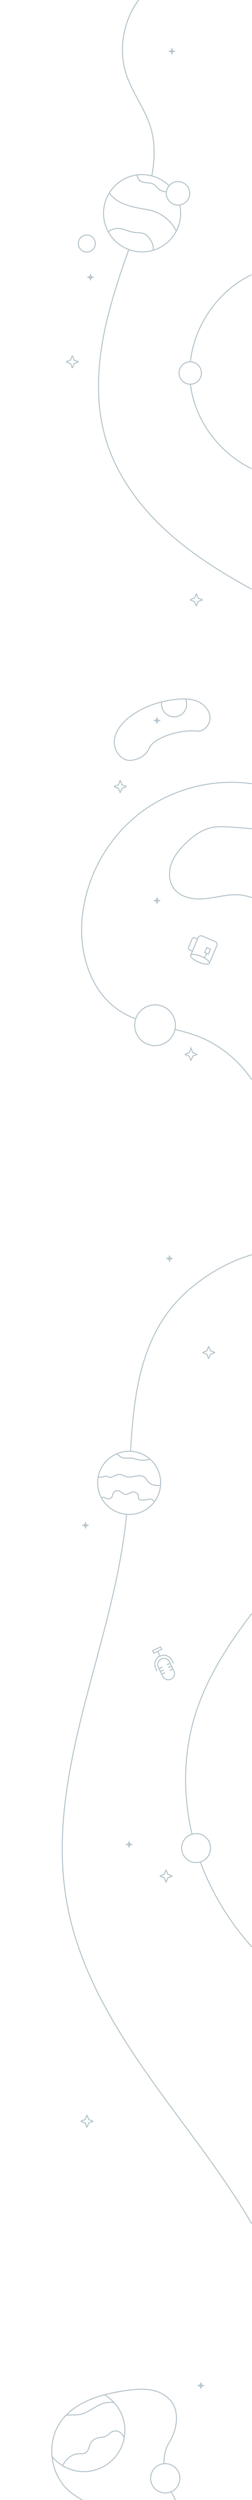 <svg width="230" height="2277" fill="none" xmlns="http://www.w3.org/2000/svg"><g clip-path="url(#clip0)"><path d="M182.335 2173.79l.828 2.22c.011.03.032.06.06.08.028.02.062.03.096.03.035 0 .068-.01.096-.03a.183.183 0 00.061-.08l.837-2.22 2.217-.84c.23-.08.23-.22 0-.3l-2.217-.84-.837-2.23a.183.183 0 00-.061-.08.163.163 0 00-.096-.03.165.165 0 00-.096.03.174.174 0 00-.06.08l-.828 2.23-2.226.84a.133.133 0 00-.073.06.184.184 0 00-.027.09c0 .03.01.06.027.09.018.03.043.05.073.06l2.226.84z" fill="#BAC8CF"/><path d="M149.638 2243.93c-.083-6.44 1.067-12.79 4.03-18.03 5.971-9.29 9.338-21.35 6.201-31.93-2.503-8.47-10.599-14.36-19.155-16.57-8.556-2.2-17.563-1.25-26.293 0-22.283 3.27-46.23 10.03-59.166 28.47-13.634 19.41-9.42 49.14 9.072 64 8.409 6.75 19.32 10.79 25.484 19.62 5.262 7.47 6.274 17.2 10.957 25.04 9.568 16.02 34.288 19.22 48.76 7.51 14.471-11.72 17.314-34.77 7.627-50.72-.368-.59-.727-1.21-1.086-1.84" stroke="#BAC8CF" stroke-linecap="round" stroke-linejoin="round"/><path d="M137.467 2257.22a13.345 13.345 0 0112.18-13.29c.387 0 .773-.06 1.169-.06 2.64 0 5.221.79 7.416 2.25a13.38 13.38 0 014.917 6c1.01 2.43 1.275 5.12.76 7.71a13.381 13.381 0 01-3.654 6.84 13.356 13.356 0 01-14.548 2.89 13.326 13.326 0 01-5.991-4.92 13.33 13.33 0 01-2.249-7.42v0zM95.386 2181.25a37.44 37.44 0 0111.93 11.04 37.536 37.536 0 016.138 15.05 37.521 37.521 0 01-8.409 30.61 37.575 37.575 0 01-12.967 9.8 37.408 37.408 0 01-15.895 3.39 37.434 37.434 0 01-15.836-3.66 37.504 37.504 0 01-12.8-10.01" stroke="#BAC8CF" stroke-linecap="round" stroke-linejoin="round"/><path d="M113.335 2220.32a11.607 11.607 0 00-2.76-4.09 7.505 7.505 0 00-3.376-1.88 7.554 7.554 0 00-3.864.04c-2.622.86-4.361 3.38-6.864 4.54-2.502 1.16-5.152.86-7.672 1.59a10.185 10.185 0 00-3.813 2.07c-1.11.95-2.006 2.12-2.627 3.45-1.242 2.68-1.482 6.1-3.92 7.77-2.06 1.42-4.82.92-7.36 1.12-6.145.45-11.04 5.28-14.048 10.76M103.859 2188.14a26.56 26.56 0 00-9.596.86c-7.36 2.2-13.165 8.35-20.672 9.96-4.296.92-8.924.3-13.23.81" stroke="#BAC8CF" stroke-miterlimit="10"/><path d="M119.158 1321.82c2.429-42.09 6.772-83.64 28.732-118.82 17.48-27.95 50.066-50.76 81.65-60.11M229.54 2024.94c-16.496-28.05-35.724-54.9-54.952-80.83-47.738-64.42-98.679-130.74-113.27-209.56-21.73-117.46 41.575-232.91 53.857-351.73.129-1.18.248-2.38.359-3.58M175.269 1670.53c-8.399-35.51-8.031-73.08 2.65-107.91 10.423-34.04 29.946-64.19 51.621-92.63M229.54 1772.89a244.677 244.677 0 01-42.164-65.7 214.345 214.345 0 01-4.517-11.35" stroke="#BAC8CF" stroke-linecap="round" stroke-linejoin="round"/><path d="M89.102 1350.58c0-5.69 1.687-11.25 4.847-15.98a28.794 28.794 0 0112.907-10.6 28.73 28.73 0 0131.341 6.24 28.77 28.77 0 016.234 31.35 28.838 28.838 0 01-10.592 12.91 28.753 28.753 0 01-15.978 4.84 28.67 28.67 0 01-11.005-2.19 28.744 28.744 0 01-17.754-26.57v0zM165.794 1683.23a13.19 13.19 0 0115.766-12.94c2.559.5 4.91 1.76 6.755 3.61a13.156 13.156 0 013.611 6.75 13.203 13.203 0 01-5.61 13.55 13.204 13.204 0 01-16.658-1.64 13.205 13.205 0 01-3.864-9.33v0z" stroke="#BAC8CF" stroke-miterlimit="10"/><path d="M147.2 1511.01c.67-.32 1.398-.51 2.14-.55.743-.04 1.486.07 2.188.31a5.676 5.676 0 013.225 2.9l3.91 8.17a5.669 5.669 0 01-.895 6.23 5.692 5.692 0 01-3.908 1.87 5.61 5.61 0 01-2.186-.32 5.647 5.647 0 01-1.899-1.13 5.562 5.562 0 01-1.324-1.76l-3.91-8.18a5.65 5.65 0 01-.232-4.32 5.671 5.671 0 012.891-3.22v0zM145.958 1508.41l-2.097-4.37" stroke="#BAC8CF" stroke-linecap="round" stroke-linejoin="round"/><path d="M158.065 1514.67l-1.15-2.39a8.185 8.185 0 00-4.681-4.2 8.197 8.197 0 00-6.28.34 8.213 8.213 0 00-3.86 10.96l1.141 2.4M140.309 1505.73l7.302-3.5-1.069-2.23-7.301 3.5 1.068 2.23zM147.596 1524.95l2.696-1.3M146.354 1522.36l2.705-1.28M145.121 1519.79l2.695-1.3M155.113 1521.35l2.695-1.3M153.87 1518.77l2.695-1.29M152.637 1516.19l2.696-1.3" stroke="#BAC8CF" stroke-linecap="round" stroke-linejoin="round"/><path d="M77.73 1933.66l1.353 3.59c.02.05.054.1.098.13.045.03.097.04.15.04.054 0 .107-.01.151-.04a.284.284 0 00.098-.13l1.353-3.59 3.597-1.36c.368-.13.368-.36 0-.49l-3.597-1.36-1.353-3.59a.284.284 0 00-.098-.13.263.263 0 00-.15-.04.263.263 0 00-.15.04.283.283 0 00-.099.13l-1.352 3.59-3.597 1.36a.284.284 0 00-.123.09.29.29 0 00-.047.15c0 .06.016.11.047.16.03.04.073.07.123.09l3.597 1.36z" stroke="#BAC8CF" stroke-miterlimit="10"/><path d="M116.84 1680.89l.828 2.23c.012.03.033.06.061.08.028.02.061.03.096.03.034 0 .068-.01.096-.03a.174.174 0 00.06-.08l.837-2.23 2.218-.83c.23-.08.23-.23 0-.31l-2.218-.83-.837-2.23a.174.174 0 00-.06-.08.165.165 0 00-.096-.03.163.163 0 00-.096.03.183.183 0 00-.061.08l-.828 2.23-2.226.83a.147.147 0 00-.081.06c-.02.03-.03.06-.03.1 0 .03.01.06.03.09.02.03.048.05.081.06l2.226.83zM77.013 1390.26l.837 2.22c.013.03.035.06.062.08.027.01.058.02.09.02.033 0 .064-.01.091-.02a.199.199 0 00.061-.08l.837-2.22 2.227-.83c.22-.08.22-.23 0-.31l-2.227-.83-.837-2.23a.151.151 0 00-.055-.08.124.124 0 00-.097-.04.125.125 0 00-.096.04.151.151 0 00-.056.08l-.837 2.23-2.217.83a.147.147 0 00-.08.06.163.163 0 000 .19c.02.03.048.05.08.06l2.217.83zM153.705 1147.32l.828 2.23c.011.03.032.06.06.08.028.02.062.03.096.03s.068-.01.096-.03a.174.174 0 00.06-.08l.828-2.23 2.227-.84c.23-.08.23-.22 0-.3l-2.227-.84-.828-2.23a.174.174 0 00-.06-.08.165.165 0 00-.096-.03.165.165 0 00-.096.03.174.174 0 00-.06.08l-.828 2.23-2.227.84a.131.131 0 00-.072.06.174.174 0 00-.027.09c0 .03.009.06.027.09.017.03.043.05.072.06l2.227.84z" fill="#BAC8CF"/><path d="M149.96 1710.37l1.353 3.6c.015.06.047.11.092.14.045.03.1.05.156.05.057 0 .111-.02.156-.05a.234.234 0 00.093-.14l1.352-3.6 3.597-1.35c.368-.13.368-.36 0-.5l-3.597-1.35-1.352-3.6a.258.258 0 00-.099-.12.27.27 0 00-.15-.05.272.272 0 00-.15.05.25.25 0 00-.098.12l-1.353 3.6-3.597 1.35a.303.303 0 00-.123.1c-.03.05-.046.1-.046.15 0 .06.016.11.046.15.03.05.073.08.123.1l3.597 1.35zM188.858 1233.53l1.352 3.58c.02.04.054.09.098.12.045.03.097.04.151.04.053 0 .106-.01.15-.04a.325.325 0 00.098-.12l1.352-3.6 3.598-1.36c.368-.13.368-.35 0-.49l-3.598-1.36-1.352-3.59a.289.289 0 00-.098-.13.262.262 0 00-.15-.04.266.266 0 00-.151.04.289.289 0 00-.098.13l-1.352 3.59-3.597 1.36a.24.24 0 00-.123.1.238.238 0 00-.047.15c0 .05.016.1.047.15.03.04.073.07.123.09l3.597 1.38z" stroke="#BAC8CF" stroke-miterlimit="10"/><path d="M140.76 1367.97a4.366 4.366 0 00-1.557-1.91 4.367 4.367 0 00-2.344-.76c-.96.1-1.907.31-2.824.61-1.235.25-2.493.37-3.754.36-1.278 0-2.76 0-3.523-1.05-.764-1.05-.368-2.59-.819-3.82a3.839 3.839 0 00-2.3-2.11 5.716 5.716 0 00-3.993 0c-.92.33-1.693.92-2.567 1.27-.683.35-1.438.54-2.206.55a5.006 5.006 0 01-2.219-.49 11.95 11.95 0 01-1.693-1.36 6.267 6.267 0 00-3.624-1.54c-.669-.05-1.34.07-1.955.33-.615.27-1.156.68-1.578 1.21-1.049 1.42-.92 3.51-2.125 4.82-.481.47-1.081.81-1.737.97-.656.16-1.343.14-1.99-.05-.92-.25-1.674-.77-2.548-1.06a2.678 2.678 0 00-1.34-.2c-.456.06-.891.22-1.263.49M146.52 1352.92c-1.842.2-3.702.12-5.52-.23a10.57 10.57 0 01-6.597-4.03 26.66 26.66 0 00-1.656-2.47c-2.042-2.32-5.621-2.34-8.666-1.79-3.045.56-6.219 1.49-9.127.45-1.002-.35-1.922-.92-2.907-1.32a8.64 8.64 0 00-6.569.12c-1.766.78-3.45 2.19-5.363 1.92-1.28-.17-2.401-1.11-3.68-1.07-.855.12-1.688.37-2.475.72a5.66 5.66 0 01-4.306-.41M136.85 1328.99a21.53 21.53 0 01-9.568.76c-2.493-.44-4.867-1.51-7.36-1.72-2.318-.19-4.674.34-6.964-.1a10.154 10.154 0 01-6.008-3.96M123.933 928.022a78.623 78.623 0 01-14.885-7.499c-26.634-17.485-37.021-52.563-34.105-84.283a138.147 138.147 0 0153.047-95.86 138.238 138.238 0 01101.55-26.612M229.54 983.069c-12.006-17.613-29.201-31.72-49.137-39.302a168.903 168.903 0 00-20.673-6.092" stroke="#BAC8CF" stroke-linecap="round" stroke-linejoin="round"/><path d="M229.54 754.837a697.86 697.86 0 00-19.265-1.574c-5.906-.395-11.96-.708-17.682.608-8.749 2.006-16.238 7.61-22.706 13.803-5.649 5.429-10.847 11.622-13.487 18.993-2.64 7.371-2.364 16.141 2.245 22.472 5.952 8.162 17.314 10.316 27.379 9.497 10.065-.819 19.946-3.939 30.038-3.681 4.598.129 9.146.983 13.478 2.531M136.161 681.505c-2.484 6.367-9.936 10.518-16.754 11.042-8.767.635-15.75-8.917-15.088-17.686.663-8.77 6.808-16.205 13.745-21.616 12.025-9.377 27.002-14.466 42.136-16.214 6.569-.764 13.414-.92 19.55 1.546 6.137 2.466 11.417 7.959 11.896 14.548.478 6.589-5.226 13.454-11.795 12.782-14.6-1.914-39.854 5.834-43.69 15.598z" stroke="#BAC8CF" stroke-linecap="round" stroke-linejoin="round"/><path d="M142.306 821.259l.837 2.226c.013.03.034.055.061.073a.17.17 0 00.091.027.17.17 0 00.09-.027.16.16 0 00.061-.073l.838-2.226 2.217-.838c.23-.083.23-.221 0-.303l-2.217-.838-.838-2.218a.15.15 0 00-.055-.085.156.156 0 00-.248.085l-.837 2.218-2.227.838a.161.161 0 00-.099.151.164.164 0 00.099.152l2.227.838zM142.306 657.202l.837 2.217a.159.159 0 00.055.086.16.16 0 00.193 0 .153.153 0 00.055-.086l.838-2.217 2.217-.838c.23-.083.23-.221 0-.304l-2.217-.837-.838-2.227a.153.153 0 00-.061-.072.162.162 0 00-.181 0 .16.16 0 00-.061.072l-.837 2.227-2.227.837a.173.173 0 00-.072.062.161.161 0 00-.027.09c0 .033.009.064.027.091a.17.17 0 00.072.061l2.227.838z" fill="#BAC8CF"/><path d="M172.693 961.96l1.353 3.607a.265.265 0 00.398.123.258.258 0 00.098-.123l1.353-3.607 3.597-1.344c.368-.138.368-.368 0-.506l-3.597-1.344-1.353-3.607a.265.265 0 00-.398-.123.258.258 0 00-.098.123l-1.353 3.607-3.597 1.353a.278.278 0 00-.121.405c.03.045.072.08.121.101l3.597 1.335zM108.082 717.991l1.352 3.598c.02.05.054.093.098.124a.271.271 0 00.301 0 .271.271 0 00.098-.124l1.353-3.598 3.597-1.352c.368-.139.368-.359 0-.497l-3.597-1.353-1.353-3.598a.269.269 0 00-.248-.17.272.272 0 00-.249.17l-1.352 3.598-3.597 1.353a.258.258 0 00-.123.098.264.264 0 000 .301.27.27 0 00.123.098l3.597 1.352zM132.499 917.573c-8.968 4.972-12.208 16.275-7.237 25.245 4.971 8.97 16.271 12.211 25.238 7.239 8.968-4.973 12.209-16.275 7.238-25.245-4.971-8.97-16.271-12.211-25.239-7.239zM147.614 639.285a11.68 11.68 0 00-.202 2.144 11.483 11.483 0 004.312 8.932 11.465 11.465 0 0014.254.052 11.476 11.476 0 003.302-13.871" stroke="#BAC8CF" stroke-miterlimit="10"/><path d="M173.972 870.067l6.799-15.957a2.94 2.94 0 012.739-1.791c.387.004.769.084 1.125.236l11.684 4.978a2.953 2.953 0 011.555 3.865l-6.799 15.957" stroke="#BAC8CF" stroke-linecap="round" stroke-linejoin="round"/><path d="M173.972 870.066c.617-1.453 4.95-.993 9.669 1.013 4.72 2.006 8.05 4.822 7.434 6.276-.616 1.454-4.95 1.003-9.669-1.013-4.72-2.015-8.05-4.822-7.434-6.276zM186.659 872.579l1.776-4.169M190.159 868.974l1.927-4.52-3.343-1.426-1.927 4.52 3.343 1.426zM175.6 866.257l-2.383-1.012a1.997 1.997 0 01-1.067-1.089 1.997 1.997 0 01.019-1.524l3.128-7.362a2.001 2.001 0 011.093-1.068 1.992 1.992 0 011.529.019l2.401.993" stroke="#BAC8CF" stroke-linecap="round" stroke-linejoin="round"/><path d="M229.54-139.608c-25.916 7.564-47.84 29.014-54.639 55.278-4.6 17.484-3.339 37.305-14.03 51.89-6.44 8.733-16.173 14.227-24.279 21.386-21.684 19.132-30.424 51.652-21.252 79.084 5.594 16.739 17.02 31.113 22.136 47.999 4.351 14.355 3.845 29.309 1.048 44.17M117.53 227.266c-7.847 22.315-15.447 44.685-20.718 67.719-7.894 34.508-10.35 71.096-.24 105.024 10.231 34.343 32.826 64.02 59.801 87.55 22.172 19.325 47.297 34.83 73.13 48.983M229.54 250.253c-30.406 14.521-52.164 45.873-55.826 79.313M173.797 349.949c3.919 32.797 26.193 62.456 55.743 76.912" stroke="#BAC8CF" stroke-miterlimit="10"/><path d="M164.045 186.629a35.203 35.203 0 01-21.89 40.533 35.182 35.182 0 01-43.245-15.853 35.208 35.208 0 019.482-45.083 35.183 35.183 0 0145.966 2.919" stroke="#BAC8CF" stroke-miterlimit="10"/><path d="M151.8 176.092a10.69 10.69 0 016.594-9.87 10.677 10.677 0 0111.64 2.316 10.682 10.682 0 012.316 11.643 10.69 10.69 0 01-9.869 6.595 10.667 10.667 0 01-9.87-6.594 10.668 10.668 0 01-.811-4.09v0zM71.475 221.799a7.76 7.76 0 014.788-7.167 7.758 7.758 0 11-4.788 7.167v0zM163.429 339.753a10.2 10.2 0 016.292-9.42 10.187 10.187 0 0113.899 7.431 10.197 10.197 0 01-9.998 12.185 10.194 10.194 0 01-10.193-10.196v0zM64.4 331.168l1.343 3.598a.274.274 0 00.102.12.272.272 0 00.303 0 .273.273 0 00.102-.12l1.352-3.598 3.597-1.353c.368-.138.368-.368 0-.506l-3.597-1.344-1.353-3.607a.273.273 0 00-.101-.12.272.272 0 00-.303 0 .274.274 0 00-.102.12l-1.343 3.571-3.606 1.343a.28.28 0 00-.166.253.273.273 0 00.166.253l3.606 1.39zM177.56 547.953l1.389 3.589a.257.257 0 00.249.189.259.259 0 00.156-.052.262.262 0 00.092-.137l1.353-3.598 3.597-1.344c.368-.147.368-.367 0-.505l-3.597-1.353-1.353-3.598a.258.258 0 00-.098-.123.259.259 0 00-.15-.047.259.259 0 00-.15.047.266.266 0 00-.099.123l-1.352 3.598-3.597 1.353a.264.264 0 00-.132.408.26.26 0 00.132.097l3.56 1.353z" stroke="#BAC8CF" stroke-miterlimit="10"/><path d="M81.613 253.492l.828 2.208a.167.167 0 00.152.1.167.167 0 00.152-.1l.828-2.208 2.208-.828c.23-.083.23-.23 0-.313l-2.208-.828-.828-2.209a.164.164 0 00-.152-.099.164.164 0 00-.152.099l-.828 2.209-2.217.828a.163.163 0 00-.111.156c0 .035.01.068.03.096a.17.17 0 00.08.061l2.218.828zM155.857 47.684l.828 2.21a.158.158 0 00.152.118.154.154 0 00.096-.034.153.153 0 00.056-.085l.828-2.209 2.217-.828c.221-.083.221-.22 0-.313l-2.217-.828-.828-2.209a.166.166 0 00-.304 0l-.828 2.21-2.208.827a.166.166 0 000 .313l2.208.828z" fill="#BAC8CF"/><path d="M139.748 227.974a10.322 10.322 0 00-.092-4.113 18.671 18.671 0 00-2.916-6.193 13.296 13.296 0 00-4.306-4.371c-3.008-1.647-6.679-1.178-10.12-1.657-5.52-.782-10.681-4.15-16.21-3.524a18.387 18.387 0 00-7.36 2.899M160.89 210.526a35.824 35.824 0 00-23.525-18.956c-1.95-.469-3.947-.773-5.925-1.113-2.661-.46-5.308-.991-7.939-1.592a56.92 56.92 0 01-14.085-4.822 26.682 26.682 0 01-9.651-8.282M151.892 174.794l-.451-.055a12.756 12.756 0 01-7.47-3.322 33.482 33.482 0 00-2.917-3.027c-1.996-1.519-4.655-1.712-7.148-1.942-2.493-.23-5.18-.672-6.891-2.494a9.871 9.871 0 01-2.088-4.601" stroke="#BAC8CF" stroke-miterlimit="10"/></g><defs><clipPath id="clip0"><path fill="#fff" transform="rotate(-180 115 1138.5)" d="M0 0h230v2277H0z"/></clipPath></defs></svg>